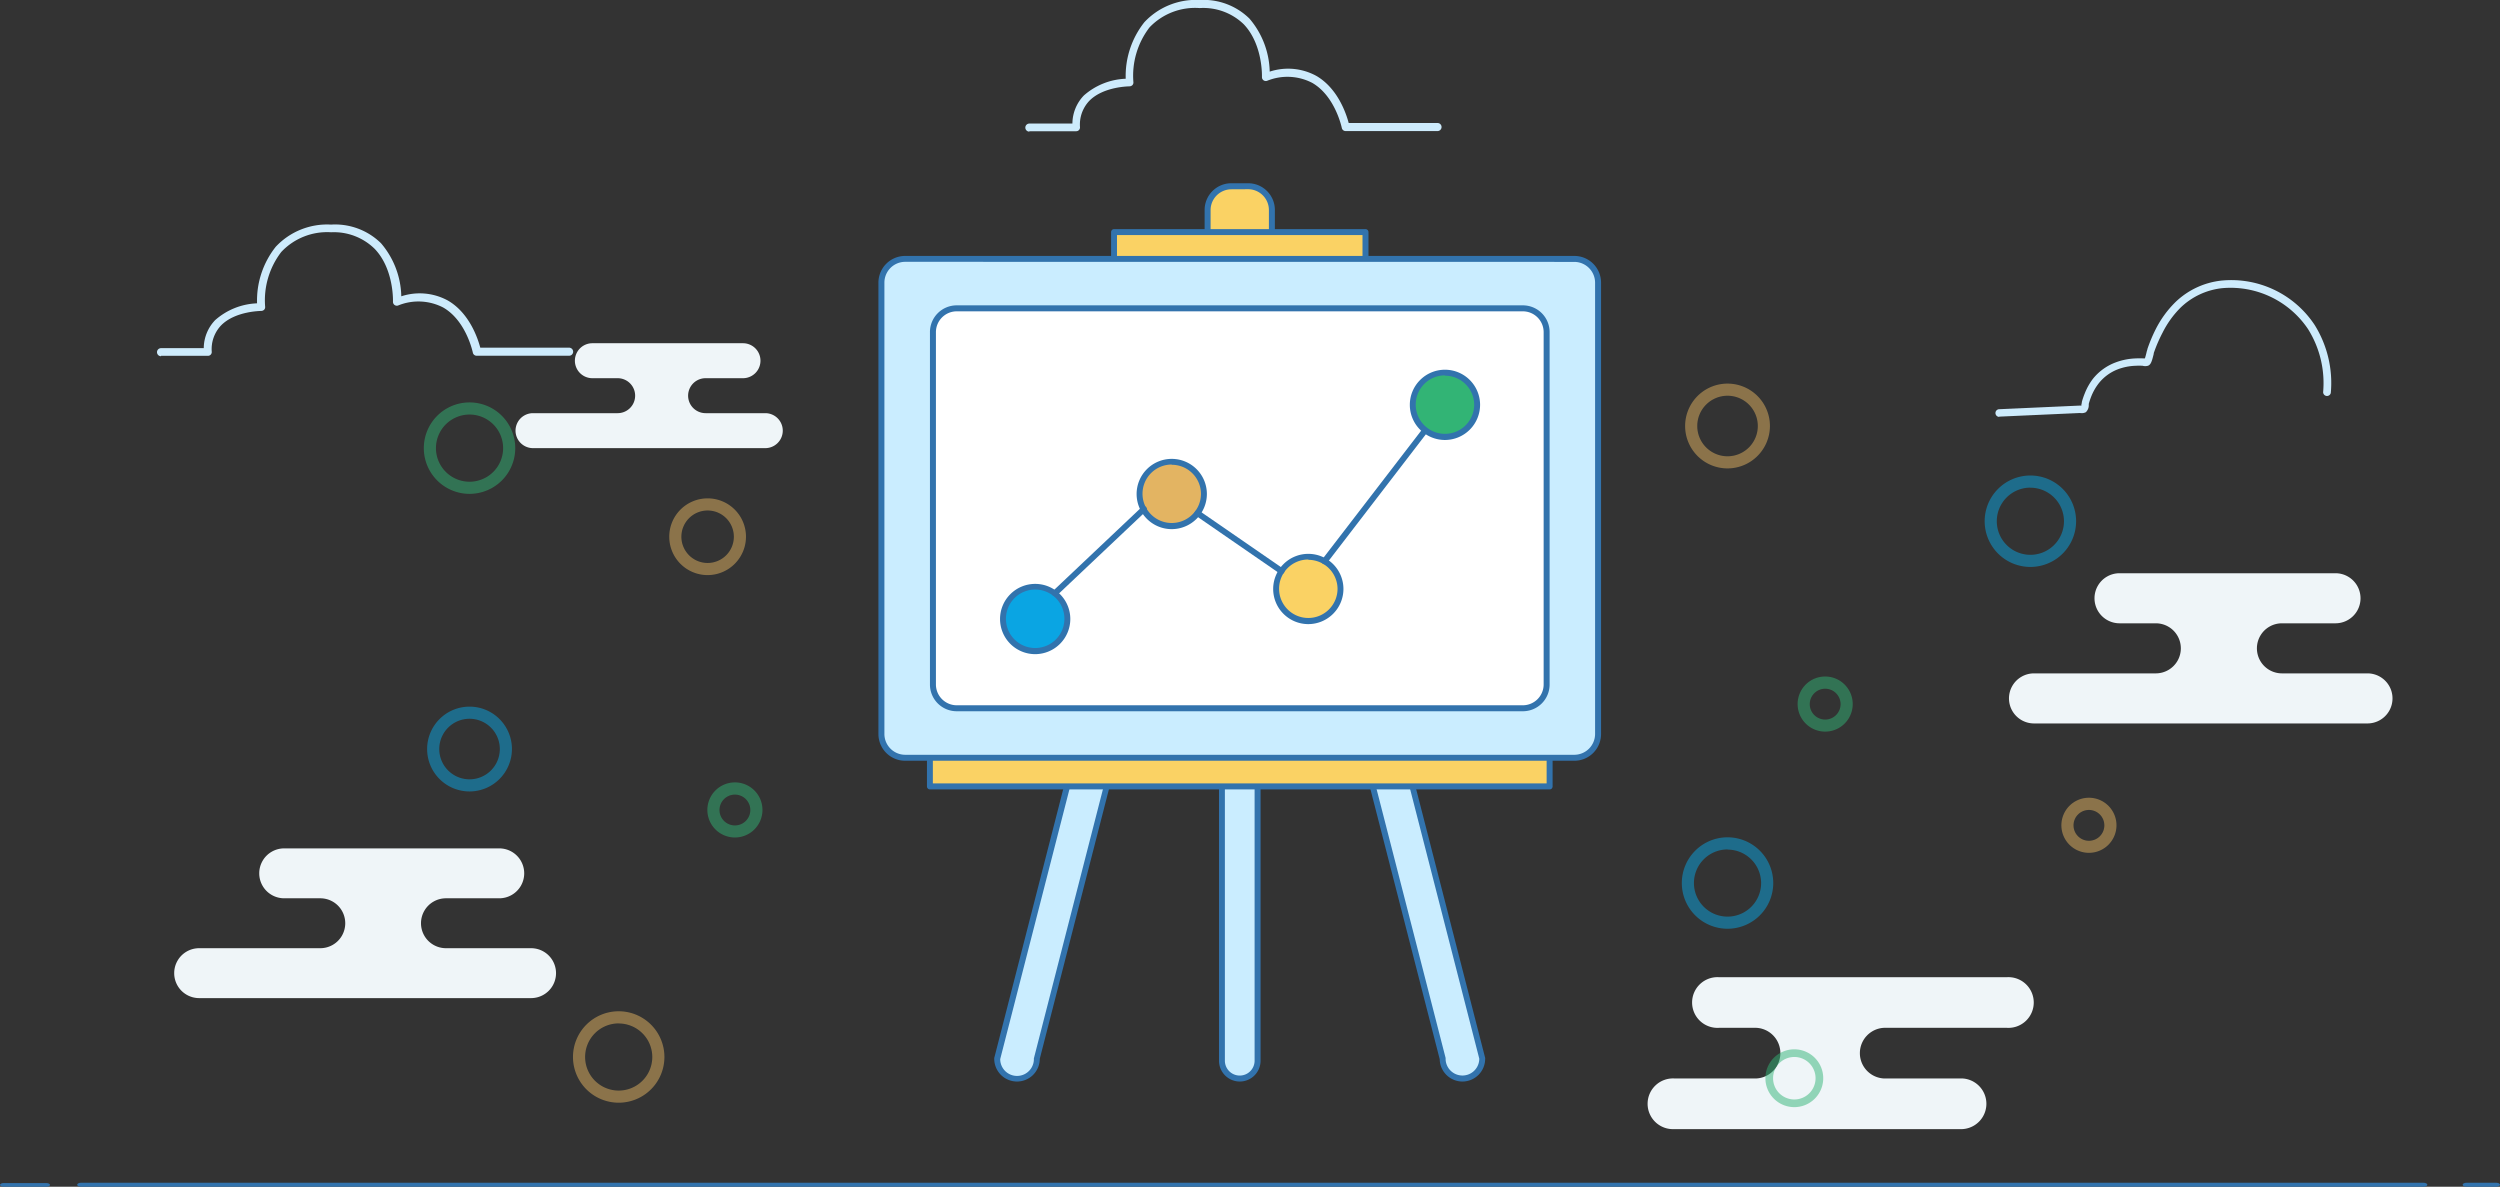<svg xmlns="http://www.w3.org/2000/svg" viewBox="0 0 309.56 146.95"><rect x="0" y="0" width="309.56" height="146.95" fill="#333333" stroke="none"/><defs><style>.cls-1{fill:#caedff;}.cls-2{fill:#3273ad;}.cls-3{fill:#fad264;}.cls-4{fill:#fff;}.cls-5{fill:#0aa5e3;}.cls-6{fill:#e3b462;}.cls-7{fill:#32b475;}.cls-8{fill:#eff5f8;}.cls-9{fill:#cdebfc;}.cls-10{opacity:0.5;}</style></defs><title>improve-submission_1</title><g id="Layer_2" data-name="Layer 2"><g id="Layer_1-2" data-name="Layer 1"><path class="cls-1" d="M125.93,133.56h0a2.46,2.46,0,0,1-2.45-2.45L133,93.84a2.46,2.46,0,0,1,2.45-2.45h0a2.46,2.46,0,0,1,2.45,2.45l-9.56,37.26A2.46,2.46,0,0,1,125.93,133.56Z"/><path class="cls-2" d="M125.93,133.92a2.82,2.82,0,0,1-2.82-2.82.37.37,0,0,1,0-.09l9.55-37.22a2.82,2.82,0,0,1,5.64,0,.37.37,0,0,1,0,.09l-9.55,37.22A2.82,2.82,0,0,1,125.93,133.92Zm-2.08-2.78a2.08,2.08,0,0,0,4.17,0,.37.37,0,0,1,0-.09l9.55-37.22a2.08,2.08,0,0,0-4.17,0,.37.37,0,0,1,0,.09Z"/><rect class="cls-1" x="151.31" y="94.2" width="4.41" height="39.36" rx="2.21" ry="2.21"/><path class="cls-2" d="M153.51,133.92a2.58,2.58,0,0,1-2.57-2.57V96.41a2.57,2.57,0,0,1,5.15,0v34.94A2.58,2.58,0,0,1,153.51,133.92Zm0-39.36a1.84,1.84,0,0,0-1.84,1.84v34.94a1.84,1.84,0,0,0,3.68,0V96.41A1.84,1.84,0,0,0,153.51,94.57Z"/><path class="cls-1" d="M181.09,133.56h0a2.46,2.46,0,0,0,2.45-2.45L174,93.84a2.46,2.46,0,0,0-2.45-2.45h0a2.46,2.46,0,0,0-2.45,2.45l9.56,37.26A2.46,2.46,0,0,0,181.09,133.56Z"/><path class="cls-2" d="M181.09,133.92a2.82,2.82,0,0,1-2.82-2.77l-9.55-37.22a.37.37,0,0,1,0-.09,2.82,2.82,0,0,1,5.64,0L183.9,131a.37.37,0,0,1,0,.09A2.82,2.82,0,0,1,181.09,133.92ZM169.45,93.8,179,131a.37.37,0,0,1,0,.09,2.08,2.08,0,0,0,4.17,0l-9.55-37.22a.37.37,0,0,1,0-.09,2.08,2.08,0,0,0-4.17,0Z"/><rect class="cls-3" x="115.15" y="92.24" width="76.73" height="5.15"/><path class="cls-2" d="M191.88,97.75H115.15a.37.37,0,0,1-.37-.37V92.24a.37.37,0,0,1,.37-.37h76.73a.37.37,0,0,1,.37.37v5.15A.37.37,0,0,1,191.88,97.75ZM115.51,97h76V92.61h-76Z"/><rect class="cls-3" x="149.53" y="23.11" width="7.97" height="9.56" rx="2.94" ry="2.94"/><path class="cls-2" d="M154.55,33h-2.08a3.31,3.31,0,0,1-3.31-3.31V26a3.31,3.31,0,0,1,3.31-3.31h2.08A3.31,3.31,0,0,1,157.86,26v3.68A3.31,3.31,0,0,1,154.55,33Zm-2.08-9.56A2.58,2.58,0,0,0,149.9,26v3.68a2.58,2.58,0,0,0,2.57,2.57h2.08a2.58,2.58,0,0,0,2.57-2.57V26a2.58,2.58,0,0,0-2.57-2.57Z"/><rect class="cls-3" x="137.95" y="28.74" width="31.13" height="7.6"/><path class="cls-2" d="M169.08,36.71H137.95a.37.37,0,0,1-.37-.37v-7.6a.37.37,0,0,1,.37-.37h31.13a.37.37,0,0,1,.37.37v7.6A.37.37,0,0,1,169.08,36.71ZM138.31,36h30.4V29.11h-30.4Z"/><rect class="cls-1" x="109.14" y="32.05" width="88.74" height="61.78" rx="2.94" ry="2.94"/><path class="cls-2" d="M194.94,94.2H112.08a3.31,3.31,0,0,1-3.31-3.31V35a3.31,3.31,0,0,1,3.31-3.31h82.86A3.31,3.31,0,0,1,198.25,35V90.89A3.31,3.31,0,0,1,194.94,94.2ZM112.08,32.42A2.58,2.58,0,0,0,109.51,35V90.89a2.58,2.58,0,0,0,2.57,2.57h82.86a2.58,2.58,0,0,0,2.57-2.57V35a2.58,2.58,0,0,0-2.57-2.57Z"/><rect class="cls-4" x="115.51" y="38.18" width="76" height="49.52" rx="2.94" ry="2.94"/><path class="cls-2" d="M188.57,88.07H118.46a3.31,3.31,0,0,1-3.31-3.31V41.12a3.31,3.31,0,0,1,3.31-3.31h70.11a3.31,3.31,0,0,1,3.31,3.31V84.76A3.31,3.31,0,0,1,188.57,88.07ZM118.46,38.55a2.58,2.58,0,0,0-2.57,2.57V84.76a2.58,2.58,0,0,0,2.57,2.57h70.11a2.58,2.58,0,0,0,2.57-2.57V41.12a2.58,2.58,0,0,0-2.57-2.57Z"/><circle class="cls-5" cx="128.18" cy="76.61" r="3.98"/><path class="cls-2" d="M128.18,81a4.35,4.35,0,1,1,4.35-4.35A4.36,4.36,0,0,1,128.18,81Zm0-8a3.62,3.62,0,1,0,3.62,3.62A3.62,3.62,0,0,0,128.18,73Z"/><circle class="cls-6" cx="145.09" cy="61.17" r="3.98"/><path class="cls-2" d="M145.09,65.52a4.35,4.35,0,1,1,4.35-4.35A4.36,4.36,0,0,1,145.09,65.52Zm0-8a3.62,3.62,0,1,0,3.62,3.62A3.62,3.62,0,0,0,145.09,57.55Z"/><circle class="cls-3" cx="162.01" cy="72.93" r="3.98"/><path class="cls-2" d="M162,77.28a4.35,4.35,0,1,1,4.35-4.35A4.36,4.36,0,0,1,162,77.28Zm0-8a3.62,3.62,0,1,0,3.62,3.62A3.62,3.62,0,0,0,162,69.32Z"/><circle class="cls-7" cx="178.92" cy="50.13" r="3.98"/><path class="cls-2" d="M178.92,54.48a4.35,4.35,0,1,1,4.35-4.35A4.36,4.36,0,0,1,178.92,54.48Zm0-8a3.62,3.62,0,1,0,3.62,3.62A3.62,3.62,0,0,0,178.92,46.52Z"/><path class="cls-2" d="M130.61,73.83a.37.37,0,0,1-.25-.63l11-10.4a.37.37,0,1,1,.51.53l-11,10.4A.37.37,0,0,1,130.61,73.83Z"/><path class="cls-2" d="M158.69,71.09a.37.37,0,0,1-.21-.06l-10.41-7.18a.37.37,0,1,1,.42-.61l10.41,7.18a.37.37,0,0,1-.21.67Z"/><path class="cls-2" d="M164,69.87a.37.37,0,0,1-.29-.59l12.47-16.22a.37.37,0,0,1,.58.45L164.31,69.72A.37.37,0,0,1,164,69.87Z"/><path class="cls-8" d="M248.54,121h-35.7a3.14,3.14,0,1,0,0,6.27h4.65a3.14,3.14,0,0,1,0,6.27H207.33a3.14,3.14,0,1,0,0,6.27H243a3.14,3.14,0,0,0,0-6.27h-9.74a3.14,3.14,0,0,1,0-6.27h15.25a3.14,3.14,0,1,0,0-6.27Z"/><path class="cls-8" d="M24.64,123.59H65.76a3.09,3.09,0,1,0,0-6.18H55.22a3.09,3.09,0,0,1,0-6.18h6.6a3.09,3.09,0,0,0,0-6.18H35.19a3.09,3.09,0,0,0,0,6.18h4.47a3.09,3.09,0,0,1,0,6.18h-15a3.09,3.09,0,1,0,0,6.18Z"/><path class="cls-8" d="M251.86,89.58h41.29a3.1,3.1,0,1,0,0-6.2H282.56a3.1,3.1,0,1,1,0-6.2h6.63a3.1,3.1,0,1,0,0-6.2H262.45a3.1,3.1,0,1,0,0,6.2h4.49a3.1,3.1,0,1,1,0,6.2H251.86a3.1,3.1,0,1,0,0,6.2Z"/><path class="cls-8" d="M66,55.49H94.76a2.16,2.16,0,1,0,0-4.33H87.37a2.16,2.16,0,1,1,0-4.33H92a2.16,2.16,0,1,0,0-4.33H73.35a2.16,2.16,0,0,0,0,4.33h3.13a2.16,2.16,0,0,1,0,4.33H66a2.16,2.16,0,1,0,0,4.33Z"/><path class="cls-9" d="M19.94,44.06h5.81a.47.47,0,0,0,.47-.49,4.27,4.27,0,0,1,1.14-3.26c1.77-1.82,5-1.8,5-1.81a.53.53,0,0,0,.36-.16.48.48,0,0,0,.11-.38,9.84,9.84,0,0,1,2-6.76A7.79,7.79,0,0,1,41,28.76a7.2,7.2,0,0,1,5.4,2.06c2.4,2.51,2.26,6.5,2.26,6.54a.48.48,0,0,0,.19.4.48.48,0,0,0,.44.07,6.65,6.65,0,0,1,5.61.26c2.84,1.65,3.64,5.54,3.65,5.58a.48.48,0,0,0,.47.38H70.47a.48.48,0,1,0,0-1h-11c-.29-1.1-1.32-4.27-4-5.83a7.29,7.29,0,0,0-5.78-.53,10.44,10.44,0,0,0-2.51-6.57A8.1,8.1,0,0,0,41,27.81a8.72,8.72,0,0,0-6.86,2.75,10.73,10.73,0,0,0-2.31,7,8.31,8.31,0,0,0-5.19,2.08,5.06,5.06,0,0,0-1.41,3.47H19.94a.48.48,0,1,0,0,1Z"/><path class="cls-9" d="M247.55,51.59h0l10-.45a1.16,1.16,0,0,0,.73-.1,1.2,1.2,0,0,0,.36-.87c0-.07,0-.13,0-.16a8.69,8.69,0,0,1,.34-1,6.56,6.56,0,0,1,.89-1.54,5.56,5.56,0,0,1,2.34-1.73,6.88,6.88,0,0,1,2.26-.45,7.46,7.46,0,0,1,.83,0,1.25,1.25,0,0,0,.67,0c.35-.13.48-.52.71-1.46,0-.15.07-.27.09-.34a17.94,17.94,0,0,1,1-2.28A11.87,11.87,0,0,1,270,38.1a8.76,8.76,0,0,1,5.19-2.42,11.55,11.55,0,0,1,10.6,5.07,12.59,12.59,0,0,1,1.87,7.8.48.48,0,0,0,.95.1,13.57,13.57,0,0,0-2-8.41,12.37,12.37,0,0,0-11.5-5.5,9.7,9.7,0,0,0-5.75,2.68,12.8,12.8,0,0,0-2.46,3.4,18.81,18.81,0,0,0-1,2.4c0,.08-.07.23-.11.42s-.13.52-.2.74l-.19,0a9,9,0,0,0-.93,0,7.85,7.85,0,0,0-2.57.52,6.52,6.52,0,0,0-2.74,2,7.48,7.48,0,0,0-1,1.77,9.69,9.69,0,0,0-.38,1.11c0,.06,0,.16-.05.27l0,.17h-.17l-10,.45a.47.47,0,0,0,0,.95Z"/><path class="cls-9" d="M127.45,16.25h5.81a.47.47,0,0,0,.47-.49,4.27,4.27,0,0,1,1.14-3.26c1.77-1.82,5-1.8,5-1.81a.53.53,0,0,0,.36-.16.48.48,0,0,0,.11-.38,9.84,9.84,0,0,1,2-6.76A7.79,7.79,0,0,1,148.55,1,7.2,7.2,0,0,1,154,3c2.4,2.51,2.26,6.5,2.26,6.54a.48.48,0,0,0,.19.4.48.48,0,0,0,.44.07,6.65,6.65,0,0,1,5.61.26c2.84,1.65,3.64,5.54,3.65,5.58a.48.48,0,0,0,.47.38H178a.48.48,0,1,0,0-1h-11c-.29-1.1-1.32-4.27-4-5.83a7.29,7.29,0,0,0-5.78-.53,10.44,10.44,0,0,0-2.51-6.57A8.1,8.1,0,0,0,148.56,0a8.72,8.72,0,0,0-6.86,2.75,10.73,10.73,0,0,0-2.31,7,8.31,8.31,0,0,0-5.19,2.08,5.06,5.06,0,0,0-1.41,3.47h-5.33a.48.48,0,0,0,0,1Z"/><path class="cls-2" d="M5.72,146.95H.47c-.26,0-.47-.1-.47-.23s.21-.23.47-.23H5.72c.26,0,.47.1.47.23S6,146.95,5.72,146.95Z"/><path class="cls-2" d="M300.06,146.95h-290c-.28,0-.5-.11-.5-.25s.22-.25.5-.25h290c.28,0,.5.11.5.25S300.33,146.95,300.06,146.95Z"/><path class="cls-2" d="M309.06,146.95h-3.62c-.28,0-.5-.11-.5-.25s.22-.25.5-.25h3.62c.28,0,.5.11.5.25S309.33,146.95,309.06,146.95Z"/><g class="cls-10"><path class="cls-5" d="M251.41,70.2a5.66,5.66,0,1,1,5.66-5.66A5.66,5.66,0,0,1,251.41,70.2Zm0-9.82a4.16,4.16,0,1,0,4.16,4.16A4.16,4.16,0,0,0,251.41,60.39Z"/><path class="cls-7" d="M58.14,61.15a5.66,5.66,0,1,1,5.66-5.66A5.66,5.66,0,0,1,58.14,61.15Zm0-9.82a4.16,4.16,0,1,0,4.16,4.16A4.16,4.16,0,0,0,58.14,51.33Z"/><path class="cls-7" d="M222.18,137.09a3.58,3.58,0,1,1,3.58-3.58A3.58,3.58,0,0,1,222.18,137.09Zm0-6.21a2.63,2.63,0,1,0,2.63,2.63A2.63,2.63,0,0,0,222.18,130.88Z"/><path class="cls-7" d="M226,90.59a3.41,3.41,0,1,1,3.41-3.41A3.41,3.41,0,0,1,226,90.59Zm0-5.31a1.91,1.91,0,1,0,1.91,1.91A1.91,1.91,0,0,0,226,85.28Z"/><path class="cls-7" d="M91,103.7a3.41,3.41,0,1,1,3.41-3.41A3.41,3.41,0,0,1,91,103.7Zm0-5.31a1.91,1.91,0,1,0,1.91,1.91A1.91,1.91,0,0,0,91,98.39Z"/><path class="cls-6" d="M258.66,105.6a3.41,3.41,0,1,1,3.41-3.41A3.41,3.41,0,0,1,258.66,105.6Zm0-5.31a1.91,1.91,0,1,0,1.91,1.91A1.91,1.91,0,0,0,258.66,100.29Z"/><path class="cls-6" d="M87.62,71.21a4.75,4.75,0,1,1,4.75-4.75A4.76,4.76,0,0,1,87.62,71.21Zm0-8a3.25,3.25,0,1,0,3.25,3.25A3.25,3.25,0,0,0,87.62,63.21Z"/><path class="cls-5" d="M213.91,115a5.66,5.66,0,1,1,5.66-5.66A5.66,5.66,0,0,1,213.91,115Zm0-9.82a4.16,4.16,0,1,0,4.16,4.16A4.16,4.16,0,0,0,213.91,105.2Z"/><path class="cls-6" d="M76.61,136.54a5.66,5.66,0,1,1,5.66-5.66A5.66,5.66,0,0,1,76.61,136.54Zm0-9.82a4.16,4.16,0,1,0,4.16,4.16A4.16,4.16,0,0,0,76.61,126.73Z"/><path class="cls-6" d="M213.91,58a5.25,5.25,0,1,1,5.25-5.25A5.26,5.26,0,0,1,213.91,58Zm0-9a3.75,3.75,0,1,0,3.75,3.75A3.75,3.75,0,0,0,213.91,49Z"/><path class="cls-5" d="M58.14,98a5.25,5.25,0,1,1,5.25-5.25A5.26,5.26,0,0,1,58.14,98Zm0-9a3.75,3.75,0,1,0,3.75,3.75A3.75,3.75,0,0,0,58.14,89Z"/></g></g></g></svg>